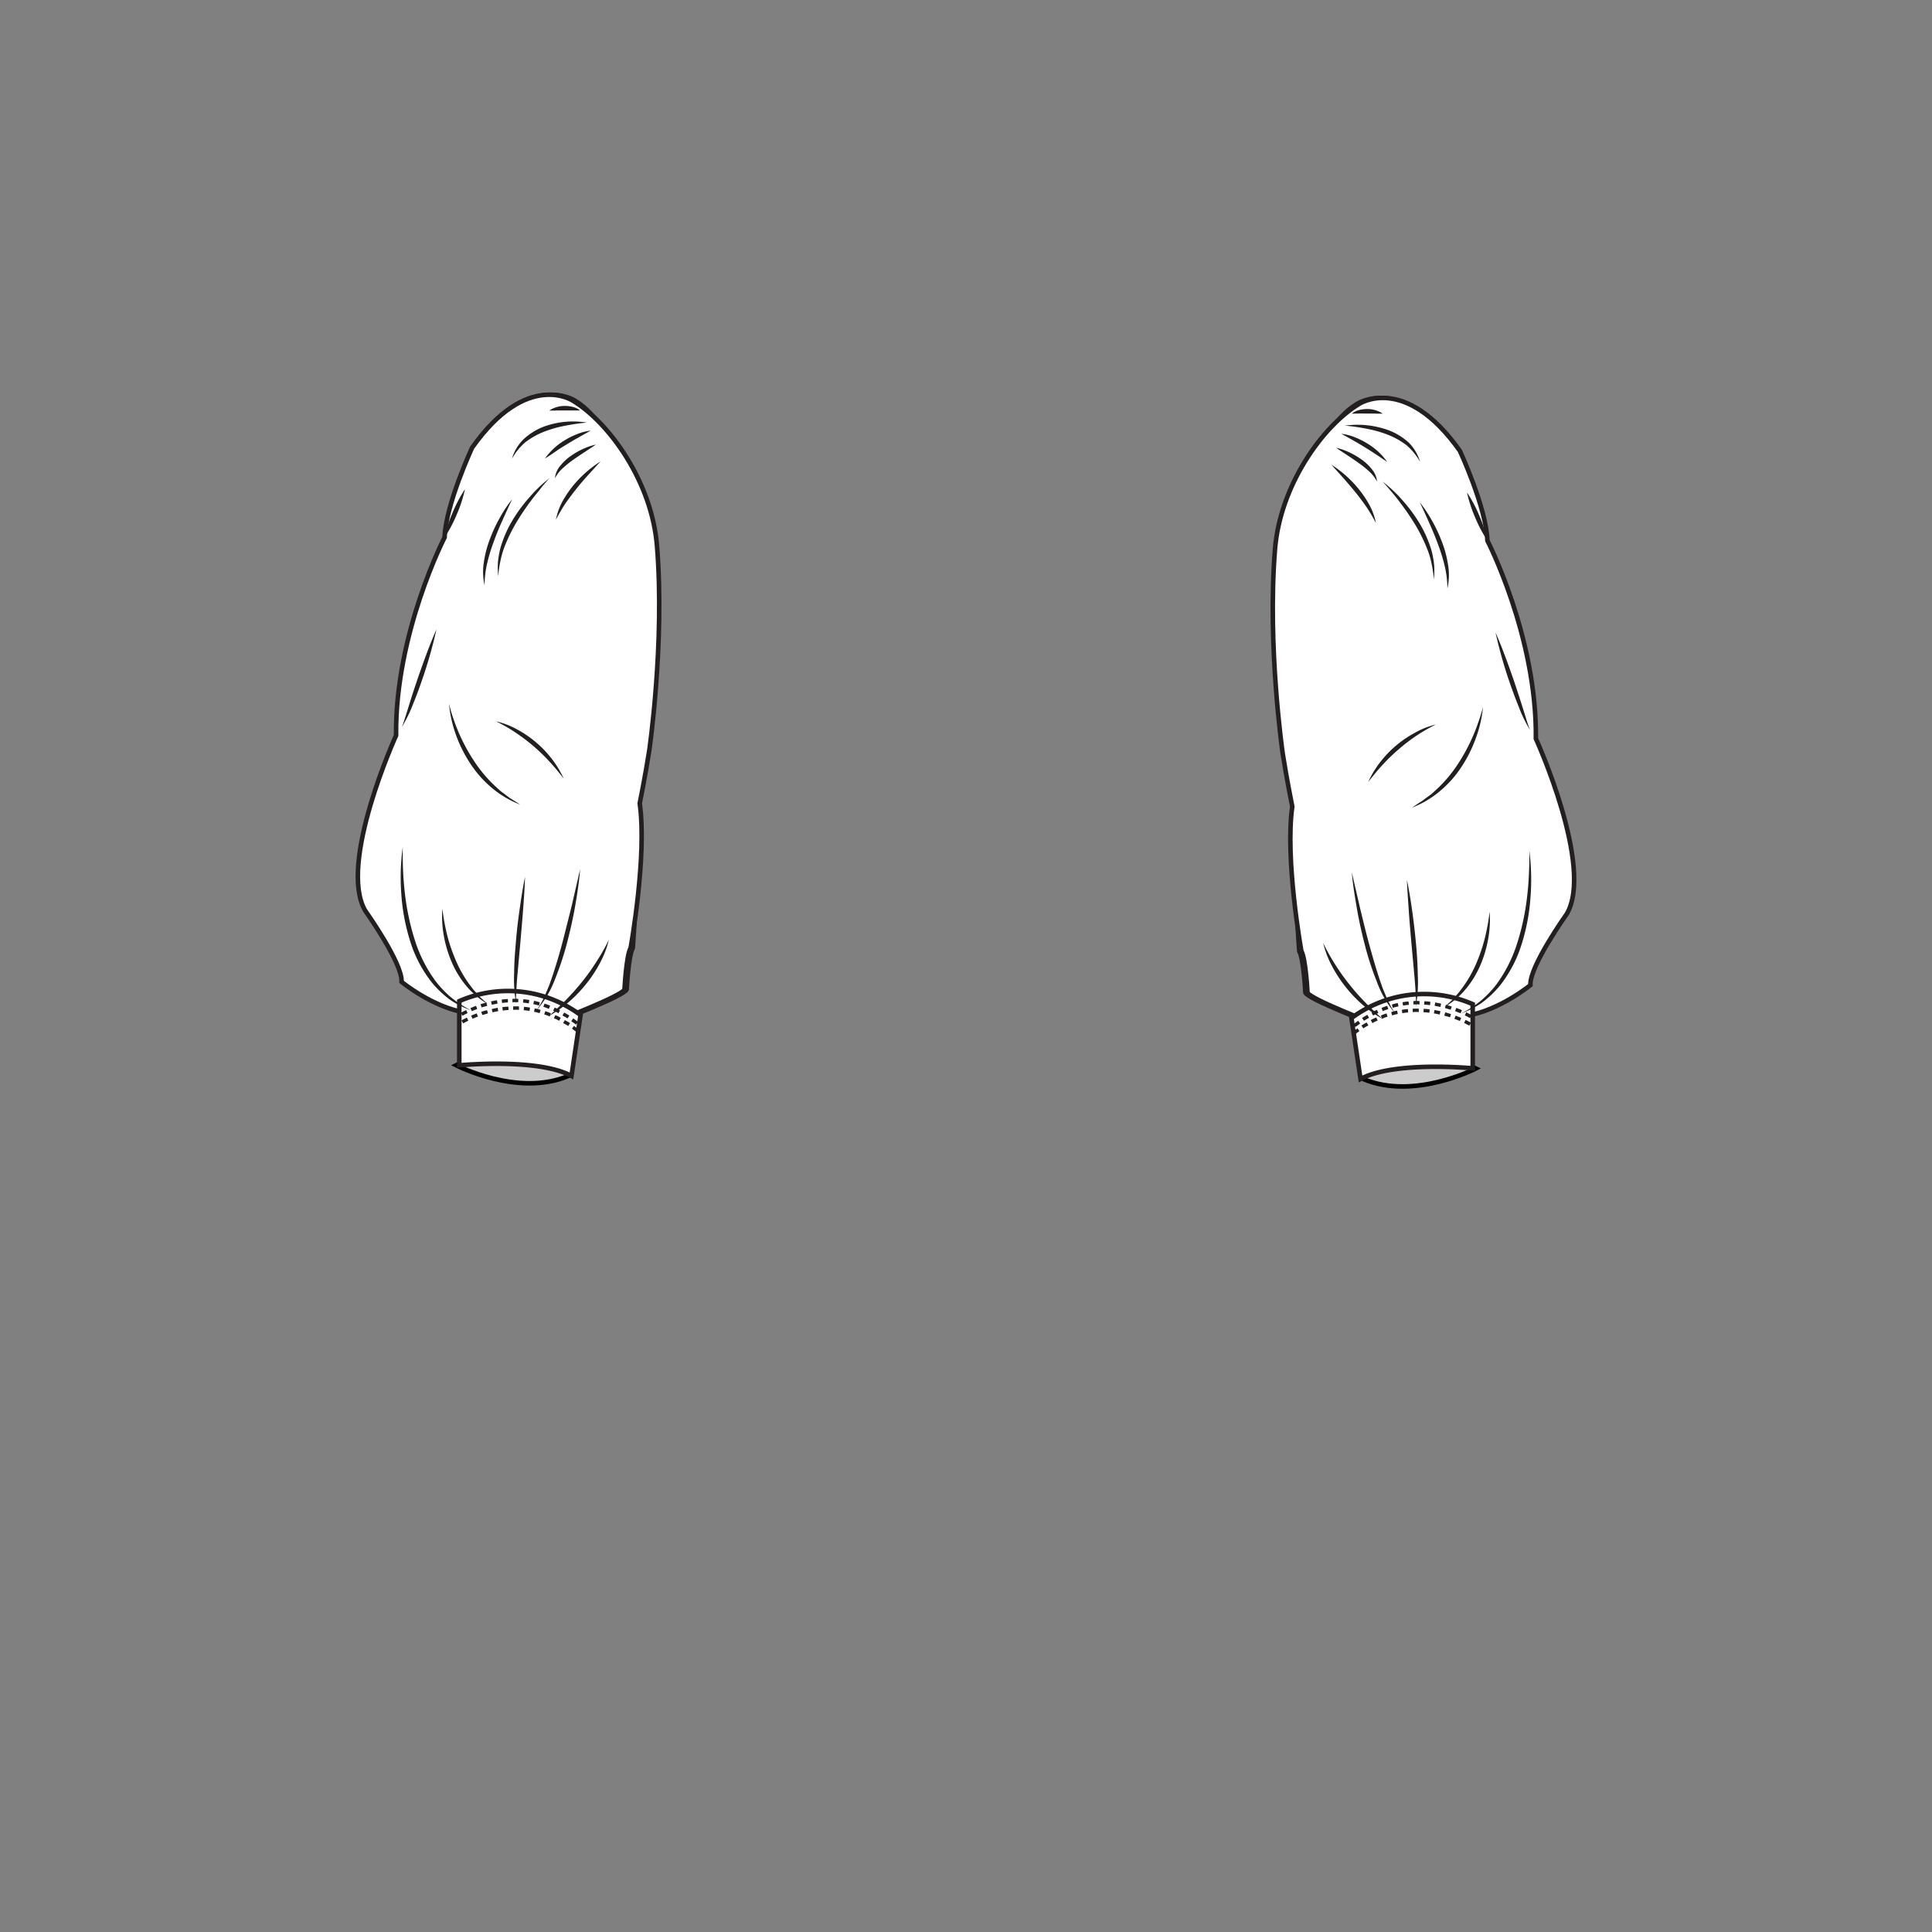 <svg id="sleevef" xmlns="http://www.w3.org/2000/svg" viewBox="0 0 425.2 425.2">
    <rect x="0" y="0" width="425.2" height="425.2" fill="#808080" stroke="none"/>
    <g id="sleevef" data-name="Layer 2">
        <path id="sleevef" d="M298.63,88.91s10.06-6.8,22.19,10.31c0,0,5.82,12.53,6.06,19.76,0,0,10.92,21.15,10.68,43.58,0,0,12.85,28.22,6.79,38.58,0,0-8.25,11.56-8,15.66,0,0-6.73,5.54-14,6.74,0,0-10.46-4.82-19.92,1.93,0,0-14.52-5.54-15.14-7,0,0-.38-7.47-1.35-9.15,0,0-1.65-20.2,0-31.81,0,0,2.76-6.09,1.89-11.7C287.78,165.82,278.36,101.14,298.63,88.91Z" style="fill:none;stroke:#231f20;stroke-miterlimit:10" />
        <path id="Profondeur" d="M300.11,237.5c11.13,4.69,24.69-2.34,24.69-2.34l-10.42-5.08L298.72,232Z" style="fill:#ccc;stroke:#000;stroke-miterlimit:10" />
        <path d="M299.1,88.91s10.06-6.8,22.19,10.31c0,0,5.82,12.53,6.06,19.76,0,0,10.92,21.15,10.67,43.58,0,0,12.86,28.22,6.8,38.58,0,0-8.25,11.56-8,15.66,0,0-6.73,5.54-14,6.74,0,0-10.46-4.82-19.92,1.93,0,0-14.52-5.54-15.14-7,0,0-.38-7.47-1.35-9.15,0,0-3.65-20.2-2-31.81,0,0-1.24-6.09-2.11-11.7,0,0-3.42-23.49-1.7-44.84C281.68,106.91,291.05,93.77,299.1,88.91Z" style="fill:#fff;stroke:#231f20;stroke-miterlimit:10" />
        <path d="M324.12,221v14.12s-17.27-1.67-24.69,2.35l-2-13.4A26.77,26.77,0,0,1,324.12,221Z" style="fill:#fff;stroke:#231f20;stroke-miterlimit:10" />
        <path d="M326.17,221a20.11,20.11,0,0,0-1.95-1.07c-.62-.31-1.25-.58-1.87-.83s-1.28-.46-1.91-.69l-2-.56-1.78,7.28,1.44.42c.47.17,1,.31,1.42.51s.92.38,1.36.6.92.48,1.14.62Z" style="fill:none" />
        <path d="M319.27,222.22l.23-.71c-.42-.14-.85-.25-1.28-.37l-.2.72C318.44,222,318.86,222.09,319.27,222.22Z" style="fill:#231f20;fill-rule:evenodd" />
        <path d="M321.45,223l.3-.68c-.42-.17-.82-.36-1.25-.5l-.26.7C320.66,222.7,321.05,222.89,321.45,223Z" style="fill:#231f20;fill-rule:evenodd" />
        <path d="M323.53,224.07l.37-.65c-.4-.22-.79-.44-1.2-.63l-.32.68C322.77,223.65,323.15,223.86,323.53,224.07Z" style="fill:#231f20;fill-rule:evenodd" />
        <path d="M318.48,217.82a26.22,26.22,0,0,0-8.16-.71l.51,7.48a18.88,18.88,0,0,1,5.87.51Z" style="fill:none" />
        <path d="M312.41,221.07v-.75a7.49,7.49,0,0,0-1.34,0l0,.75A7,7,0,0,1,312.41,221.07Z" style="fill:#231f20;fill-rule:evenodd" />
        <path d="M314.72,221.23l.09-.75a11.73,11.73,0,0,0-1.33-.12l-.05.74A11.05,11.05,0,0,1,314.72,221.23Z" style="fill:#231f20;fill-rule:evenodd" />
        <polygon points="317.01 221.61 317.17 220.88 315.86 220.62 315.74 221.35 317.01 221.61" style="fill:#231f20;fill-rule:evenodd" />
        <path d="M310.32,217.11a24.14,24.14,0,0,0-8,1.92l2.9,6.92a16.76,16.76,0,0,1,5.64-1.36Z" style="fill:none" />
        <path d="M305.54,222.09l-.24-.72a9.42,9.42,0,0,0-1.25.47l.27.7A7.42,7.42,0,0,1,305.54,222.09Z" style="fill:#231f20;fill-rule:evenodd" />
        <path d="M307.78,221.49l-.15-.73a9.49,9.49,0,0,0-1.3.32l.19.73A9.3,9.3,0,0,1,307.78,221.49Z" style="fill:#231f20;fill-rule:evenodd" />
        <path d="M310.07,221.15l-.07-.75a11.81,11.81,0,0,0-1.33.18l.12.74A9,9,0,0,1,310.07,221.15Z" style="fill:#231f20;fill-rule:evenodd" />
        <path d="M302.29,219a25.61,25.61,0,0,0-3.65,1.87c-1.17.69-2.2,1.54-3.3,2.32l4.74,5.81c.84-.57,1.62-1.24,2.48-1.74a18.6,18.6,0,0,1,2.63-1.34Z" style="fill:none" />
        <polygon points="299.35 225.26 298.91 224.65 297.83 225.44 298.3 226.03 299.35 225.26" style="fill:#231f20;fill-rule:evenodd" />
        <path d="M301.3,224l-.37-.65c-.39.23-.79.43-1.16.68l.41.62C300.54,224.41,300.93,224.22,301.3,224Z" style="fill:#231f20;fill-rule:evenodd" />
        <polygon points="303.36 222.94 303.05 222.25 302.43 222.51 301.85 222.84 302.19 223.5 302.76 223.19 303.36 222.94" style="fill:#231f20;fill-rule:evenodd" />
        <path d="M326,222.64a21.5,21.5,0,0,0-2-1.08c-.62-.3-1.24-.57-1.87-.82s-1.27-.47-1.91-.7l-1.95-.55-1.79,7.28,1.45.41c.47.18.95.32,1.41.52s.92.38,1.36.6.93.48,1.15.61Z" style="fill:none" />
        <path d="M319.12,223.89l.23-.71c-.42-.14-.86-.25-1.29-.38l-.19.73C318.29,223.65,318.71,223.75,319.12,223.89Z" style="fill:#231f20;fill-rule:evenodd" />
        <path d="M321.29,224.71l.3-.69c-.41-.16-.82-.35-1.24-.49l-.26.7C320.5,224.36,320.89,224.55,321.29,224.71Z" style="fill:#231f20;fill-rule:evenodd" />
        <path d="M323.37,225.73l.37-.65c-.39-.21-.78-.43-1.19-.62l-.33.68C322.62,225.32,323,225.53,323.37,225.73Z" style="fill:#231f20;fill-rule:evenodd" />
        <path d="M318.33,219.49a26.22,26.22,0,0,0-8.16-.71l.51,7.48a18.79,18.79,0,0,1,5.86.51Z" style="fill:none" />
        <path d="M312.25,222.73V222a8.44,8.44,0,0,0-1.33,0l0,.75A7.94,7.94,0,0,1,312.25,222.73Z" style="fill:#231f20;fill-rule:evenodd" />
        <path d="M314.57,222.9l.09-.75a11.74,11.74,0,0,0-1.33-.13l-.05.75A9.4,9.4,0,0,1,314.57,222.9Z" style="fill:#231f20;fill-rule:evenodd" />
        <polygon points="316.86 223.28 317.02 222.55 315.71 222.28 315.58 223.02 316.86 223.28" style="fill:#231f20;fill-rule:evenodd" />
        <path d="M310.17,218.78a23.84,23.84,0,0,0-8,1.92l2.9,6.92a16.47,16.47,0,0,1,5.64-1.36Z" style="fill:none" />
        <path d="M305.38,223.76l-.23-.72a8.92,8.92,0,0,0-1.25.47l.27.7A6.79,6.79,0,0,1,305.38,223.76Z" style="fill:#231f20;fill-rule:evenodd" />
        <path d="M307.63,223.16l-.16-.74a9.76,9.76,0,0,0-1.29.33l.19.72A10.53,10.53,0,0,1,307.63,223.16Z" style="fill:#231f20;fill-rule:evenodd" />
        <path d="M309.91,222.82l-.06-.75a11.81,11.81,0,0,0-1.33.18l.11.74A9.36,9.36,0,0,1,309.91,222.82Z" style="fill:#231f20;fill-rule:evenodd" />
        <path d="M302.14,220.7a26.08,26.08,0,0,0-3.65,1.86c-1.17.7-2.21,1.55-3.3,2.33l4.74,5.81c.83-.57,1.62-1.24,2.47-1.74a18.2,18.2,0,0,1,2.64-1.34Z" style="fill:none" />
        <polygon points="299.19 226.93 298.76 226.32 297.68 227.1 298.14 227.69 299.19 226.93" style="fill:#231f20;fill-rule:evenodd" />
        <path d="M301.15,225.67l-.38-.65c-.38.23-.78.42-1.15.67l.41.63C300.38,226.08,300.78,225.89,301.15,225.67Z" style="fill:#231f20;fill-rule:evenodd" />
        <polygon points="303.2 224.61 302.9 223.92 302.28 224.18 301.69 224.5 302.04 225.17 302.61 224.85 303.2 224.61" style="fill:#231f20;fill-rule:evenodd" />
        <path d="M336.57,187.16a49.43,49.43,0,0,1,.26,10.39,44,44,0,0,1-1.95,10.27,28,28,0,0,1-4.9,9.25,22.84,22.84,0,0,1-3.82,3.6,20.71,20.71,0,0,1-4.62,2.4,23.47,23.47,0,0,0,4.32-2.79,23.18,23.18,0,0,0,3.52-3.69,31,31,0,0,0,4.55-9.08,53.3,53.3,0,0,0,2.14-10c.21-1.7.34-3.42.42-5.14S336.61,188.89,336.57,187.16Z" style="fill:#231f20" />
        <path d="M327.84,200.65a23.25,23.25,0,0,1-.33,6.06,26,26,0,0,1-1.76,5.83,21.12,21.12,0,0,1-3.22,5.2,17.72,17.72,0,0,1-4.64,3.91c.36-.35.73-.7,1.1-1l.54-.51.5-.56,1-1.11.89-1.18a26.76,26.76,0,0,0,2.92-5.12,36.26,36.26,0,0,0,1.92-5.6A44,44,0,0,0,327.84,200.65Z" style="fill:#231f20" />
        <path d="M309.64,193.67c.49,2.3.85,4.61,1.18,6.94s.59,4.65.81,7,.37,4.68.4,7a29.57,29.57,0,0,1-.45,7,22.73,22.73,0,0,0-.05-3.5c-.06-1.16-.16-2.32-.26-3.49l-.64-7c-.19-2.33-.42-4.66-.57-7S309.72,196,309.64,193.67Z" style="fill:#231f20" />
        <path d="M297.51,192l1.85,8c.65,2.65,1.28,5.3,2,7.92s1.47,5.24,2.33,7.82c.23.63.44,1.28.68,1.91l.78,1.88c.28.62.59,1.22.89,1.83s.72,1.15,1.07,1.74A22.74,22.74,0,0,1,303,216a64,64,0,0,1-2.57-7.83c-.69-2.66-1.3-5.33-1.76-8S297.73,194.71,297.51,192Z" style="fill:#231f20" />
        <path d="M291.21,207.53a44.57,44.57,0,0,0,2.61,4.69,48.66,48.66,0,0,0,3.08,4.34,47.71,47.71,0,0,0,3.52,4c1.23,1.29,2.55,2.49,3.89,3.71a26.32,26.32,0,0,1-4.43-3.14,29.72,29.72,0,0,1-6.74-8.53A20.89,20.89,0,0,1,291.21,207.53Z" style="fill:#231f20" />
        <path d="M329.14,139.21c1.54,3.49,2.82,7.07,4.06,10.65.6,1.8,1.2,3.6,1.77,5.41l.85,2.71a27.48,27.48,0,0,0,.92,2.69,29.39,29.39,0,0,1-2.5-5.14c-.72-1.76-1.37-3.55-2-5.35A100.25,100.25,0,0,1,329.14,139.21Z" style="fill:#231f20" />
        <path d="M326.38,155.6a26.92,26.92,0,0,1-1.59,6.9,29.4,29.4,0,0,1-3.2,6.36,23.93,23.93,0,0,1-4.77,5.32,21.64,21.64,0,0,1-6.11,3.59c.5-.33,1-.65,1.49-1l.74-.46c.24-.17.47-.36.7-.54l1.39-1,1.28-1.18a29.65,29.65,0,0,0,4.45-5.29,39.87,39.87,0,0,0,3.32-6.09c.47-1.07.9-2.15,1.27-3.26A34.38,34.38,0,0,0,326.38,155.6Z" style="fill:#231f20" />
        <path d="M316,159.45a38.26,38.26,0,0,0-4.27,2.47,37.41,37.41,0,0,0-3.91,3,36.2,36.2,0,0,0-3.51,3.39c-1.13,1.19-2.14,2.48-3.19,3.78a21.86,21.86,0,0,1,2.59-4.29,23.48,23.48,0,0,1,3.47-3.65,23.09,23.09,0,0,1,4.15-2.84A17.6,17.6,0,0,1,316,159.45Z" style="fill:#231f20" />
        <path d="M322.86,108.37a30.54,30.54,0,0,1,2.71,5.11,29.45,29.45,0,0,1,1.78,5.5,29.77,29.77,0,0,1-2.7-5.11A29.24,29.24,0,0,1,322.86,108.37Z" style="fill:#231f20" />
        <path d="M312.46,110.54a30.05,30.05,0,0,1,2.81,4.25,32.5,32.5,0,0,1,2.14,4.64,24.15,24.15,0,0,1,1.3,5,13.45,13.45,0,0,1-.16,5.1,21.59,21.59,0,0,0-.61-5,38.45,38.45,0,0,0-1.47-4.76c-.56-1.57-1.22-3.1-1.9-4.64S313.2,112.07,312.46,110.54Z" style="fill:#231f20" />
        <path d="M304.31,106a31,31,0,0,1,4.55,4.33,33.41,33.41,0,0,1,3.71,5.1,26.11,26.11,0,0,1,2.51,5.82,20.71,20.71,0,0,1,.55,3.13,15.67,15.67,0,0,1-.07,3.14,21.12,21.12,0,0,0-.42-3.08,19,19,0,0,0-.8-3,36.08,36.08,0,0,0-2.63-5.55,54.59,54.59,0,0,0-3.45-5.12c-.61-.84-1.26-1.65-1.93-2.44S305,106.75,304.31,106Z" style="fill:#231f20" />
        <path d="M297.51,91.05a4.06,4.06,0,0,1,1.62-.81,7.11,7.11,0,0,1,1.78-.22,6.23,6.23,0,0,1,3.4,1,17.1,17.1,0,0,1-1.75,0l-1.66,0C299.79,91,298.72,91,297.51,91.05Z" style="fill:#231f20" />
        <path d="M296,93.67a20.14,20.14,0,0,1,9.75,1.07,14,14,0,0,1,4.26,2.64,9.86,9.86,0,0,1,2.52,4.25,13.75,13.75,0,0,0-3-3.66,16.92,16.92,0,0,0-4.11-2.3,26.38,26.38,0,0,0-4.58-1.3A44.74,44.74,0,0,0,296,93.67Z" style="fill:#231f20" />
        <path d="M295.21,95.47a11.38,11.38,0,0,1,2.93.75,17.5,17.5,0,0,1,2.71,1.34,14.37,14.37,0,0,1,4.43,4.07c-.87-.54-1.66-1.12-2.48-1.65s-1.64-1.07-2.47-1.57C298.67,97.38,297,96.46,295.21,95.47Z" style="fill:#231f20" />
        <path d="M294.06,98.55a13.41,13.41,0,0,1,2.88,1,16.61,16.61,0,0,1,2.64,1.53,10.66,10.66,0,0,1,2.26,2.09,5,5,0,0,1,1.23,2.82,8.16,8.16,0,0,0-1.8-2.29,21,21,0,0,0-2.27-1.81C297.41,100.72,295.73,99.71,294.06,98.55Z" style="fill:#231f20" />
        <path d="M293,102.26a25.29,25.29,0,0,1,6.13,5.5,22.84,22.84,0,0,1,2.3,3.46,13.78,13.78,0,0,1,1.39,3.9,36.53,36.53,0,0,0-2.06-3.5c-.77-1.11-1.56-2.19-2.41-3.23s-1.73-2.07-2.62-3.09Z" style="fill:#231f20" />
        <path d="M126.57,88.2s-10.06-6.79-22.19,10.32c0,0-5.82,12.52-6.07,19.75,0,0-10.91,21.15-10.67,43.59,0,0-12.86,28.21-6.79,38.57,0,0,8.25,11.57,8,15.66,0,0,6.74,5.55,14,6.75,0,0,10.46-4.82,19.92,1.93,0,0,14.53-5.54,15.15-7,0,0,.38-7.47,1.35-9.15,0,0,1.64-20.2,0-31.81,0,0-2.76-6.09-1.89-11.7C137.42,165.12,146.83,100.43,126.57,88.2Z" style="fill:none;stroke:#231f20;stroke-miterlimit:10" />
        <path id="Profondeur-2" data-name="Profondeur" d="M125.09,236.8c-11.13,4.69-24.69-2.35-24.69-2.35l10.42-5.07,15.66,1.86Z" style="fill:#ccc;stroke:#000;stroke-miterlimit:10" />
        <path d="M126.1,88.2S116,81.41,103.91,98.52c0,0-5.82,12.52-6.06,19.75,0,0-10.92,21.15-10.68,43.59,0,0-12.85,28.21-6.79,38.57,0,0,8.25,11.57,8,15.66,0,0,6.73,5.55,14,6.75,0,0,10.46-4.82,19.92,1.93,0,0,14.52-5.54,15.14-7,0,0,.38-7.47,1.35-9.15,0,0,3.65-20.2,2-31.81,0,0,1.24-6.09,2.11-11.7,0,0,3.42-23.5,1.7-44.85C143.52,106.2,134.15,93.06,126.1,88.2Z" style="fill:#fff;stroke:#231f20;stroke-miterlimit:10" />
        <path d="M101.08,220.33v14.13s17.27-1.68,24.69,2.34l2-13.4A26.78,26.78,0,0,0,101.08,220.33Z" style="fill:#fff;stroke:#231f20;stroke-miterlimit:10" />
        <path d="M103.13,226.54c.23-.13.73-.42,1.15-.61s.9-.42,1.36-.6,1-.34,1.41-.52l1.45-.41-1.79-7.28-1.95.55c-.64.23-1.28.43-1.91.7s-1.25.52-1.87.82a20.4,20.4,0,0,0-2,1.08Z" style="fill:none" />
        <path d="M105.76,221l.23.71c.41-.13.83-.23,1.24-.35l-.2-.73C106.61,220.77,106.18,220.87,105.76,221Z" style="fill:#231f20;fill-rule:evenodd" />
        <path d="M103.54,221.85l.29.69c.4-.16.79-.34,1.2-.48l-.26-.7C104.35,221.5,104,221.69,103.54,221.85Z" style="fill:#231f20;fill-rule:evenodd" />
        <path d="M101.41,222.9l.37.65c.37-.2.74-.41,1.13-.59l-.32-.67C102.18,222.47,101.8,222.69,101.41,222.9Z" style="fill:#231f20;fill-rule:evenodd" />
        <path d="M108.5,224.4a18.85,18.85,0,0,1,5.87-.51l.5-7.48a26.22,26.22,0,0,0-8.16.71Z" style="fill:none" />
        <path d="M112.78,219.83l0,.75a9.14,9.14,0,0,1,1.28,0l0-.75A9.82,9.82,0,0,0,112.78,219.83Z" style="fill:#231f20;fill-rule:evenodd" />
        <path d="M110.41,220l.09.74a10.87,10.87,0,0,1,1.28-.12l0-.75A9.83,9.83,0,0,0,110.41,220Z" style="fill:#231f20;fill-rule:evenodd" />
        <polygon points="108.07 220.39 108.24 221.12 109.5 220.87 109.37 220.13 108.07 220.39" style="fill:#231f20;fill-rule:evenodd" />
        <path d="M114.37,223.89a16.4,16.4,0,0,1,5.63,1.35l2.91-6.91a24,24,0,0,0-8-1.92Z" style="fill:none" />
        <path d="M119.83,220.88l-.24.71a8.8,8.8,0,0,1,1.21.45l.27-.7A8,8,0,0,0,119.83,220.88Z" style="fill:#231f20;fill-rule:evenodd" />
        <path d="M117.53,220.27l-.16.73a10.86,10.86,0,0,1,1.25.31l.19-.72A9.58,9.58,0,0,0,117.53,220.27Z" style="fill:#231f20;fill-rule:evenodd" />
        <path d="M115.18,219.92l-.07.74a10.76,10.76,0,0,1,1.27.17l.11-.74A9.58,9.58,0,0,0,115.18,219.92Z" style="fill:#231f20;fill-rule:evenodd" />
        <path d="M120,225.24a18.25,18.25,0,0,1,2.64,1.35c.86.5,1.64,1.17,2.48,1.73l4.74-5.8c-1.1-.78-2.13-1.64-3.3-2.33a26.64,26.64,0,0,0-3.65-1.86Z" style="fill:none" />
        <polygon points="126.16 224.12 125.72 224.74 126.77 225.49 127.23 224.9 126.16 224.12" style="fill:#231f20;fill-rule:evenodd" />
        <path d="M124.16,222.84l-.37.65c.37.22.76.4,1.11.64l.41-.62C124.94,223.26,124.54,223.06,124.16,222.84Z" style="fill:#231f20;fill-rule:evenodd" />
        <polygon points="122.06 221.75 121.75 222.43 122.34 222.68 122.91 222.99 123.25 222.33 122.67 222 122.06 221.75" style="fill:#231f20;fill-rule:evenodd" />
        <path d="M103.29,228.21c.22-.13.73-.42,1.14-.62s.9-.41,1.37-.6.94-.33,1.41-.51l1.44-.41-1.78-7.28-2,.55c-.63.23-1.28.43-1.9.69s-1.26.52-1.87.83a19.31,19.31,0,0,0-2,1.08Z" style="fill:none" />
        <path d="M105.92,222.68l.23.71c.4-.13.82-.23,1.23-.36l-.19-.72C106.76,222.43,106.34,222.54,105.92,222.68Z" style="fill:#231f20;fill-rule:evenodd" />
        <path d="M103.69,223.52l.3.69c.4-.16.78-.35,1.19-.48l-.26-.7C104.5,223.16,104.1,223.36,103.69,223.52Z" style="fill:#231f20;fill-rule:evenodd" />
        <path d="M101.56,224.57l.37.65c.38-.2.75-.41,1.14-.59l-.33-.68C102.34,224.14,102,224.35,101.56,224.57Z" style="fill:#231f20;fill-rule:evenodd" />
        <path d="M108.65,226.07a18.88,18.88,0,0,1,5.87-.51l.51-7.48a25.93,25.93,0,0,0-8.16.71Z" style="fill:none" />
        <path d="M112.94,221.5v.75a9.12,9.12,0,0,1,1.28,0l0-.75A9.69,9.69,0,0,0,112.94,221.5Z" style="fill:#231f20;fill-rule:evenodd" />
        <path d="M110.56,221.66l.09.75a9.23,9.23,0,0,1,1.28-.12l-.05-.75A11.77,11.77,0,0,0,110.56,221.66Z" style="fill:#231f20;fill-rule:evenodd" />
        <polygon points="108.23 222.06 108.39 222.79 109.65 222.53 109.53 221.79 108.23 222.06" style="fill:#231f20;fill-rule:evenodd" />
        <path d="M114.52,225.56a16.51,16.51,0,0,1,5.64,1.35l2.9-6.91a23.9,23.9,0,0,0-8-1.92Z" style="fill:none" />
        <path d="M120,222.55l-.23.71a7.56,7.56,0,0,1,1.2.45l.27-.7A8,8,0,0,0,120,222.55Z" style="fill:#231f20;fill-rule:evenodd" />
        <path d="M117.68,221.93l-.15.74a10.7,10.7,0,0,1,1.24.31l.2-.72A9.76,9.76,0,0,0,117.68,221.93Z" style="fill:#231f20;fill-rule:evenodd" />
        <path d="M115.33,221.59l-.07.74a10.76,10.76,0,0,1,1.27.17l.12-.74A9.72,9.72,0,0,0,115.33,221.59Z" style="fill:#231f20;fill-rule:evenodd" />
        <path d="M120.16,226.91a17.67,17.67,0,0,1,2.63,1.35c.86.5,1.64,1.17,2.48,1.73l4.74-5.81c-1.1-.77-2.13-1.63-3.3-2.32a26.64,26.64,0,0,0-3.65-1.86Z" style="fill:none" />
        <polygon points="126.31 225.79 125.88 226.4 126.92 227.16 127.38 226.57 126.31 225.79" style="fill:#231f20;fill-rule:evenodd" />
        <path d="M124.31,224.51l-.37.65c.37.21.76.4,1.11.64l.41-.63C125.1,224.93,124.7,224.73,124.31,224.51Z" style="fill:#231f20;fill-rule:evenodd" />
        <polygon points="122.21 223.42 121.9 224.1 122.5 224.35 123.06 224.66 123.4 224 122.82 223.67 122.21 223.42" style="fill:#231f20;fill-rule:evenodd" />
        <path d="M88.63,186.46c0,1.73,0,3.45.08,5.17s.21,3.44.42,5.15a54,54,0,0,0,2.13,10,30.8,30.8,0,0,0,4.56,9.09,22.74,22.74,0,0,0,3.52,3.69,23.47,23.47,0,0,0,4.32,2.79A20.5,20.5,0,0,1,99,220a23,23,0,0,1-3.83-3.61,28,28,0,0,1-4.9-9.25,44.37,44.37,0,0,1-1.94-10.26A49.41,49.41,0,0,1,88.63,186.46Z" style="fill:#231f20" />
        <path d="M97.36,200a46.28,46.28,0,0,0,1.08,5.89,36.3,36.3,0,0,0,1.93,5.6,26.71,26.71,0,0,0,2.91,5.12l.9,1.18,1,1.1.49.57.55.5,1.1,1a17.72,17.72,0,0,1-4.64-3.91,21,21,0,0,1-3.22-5.2A26,26,0,0,1,97.69,206,23.2,23.2,0,0,1,97.36,200Z" style="fill:#231f20" />
        <path d="M115.55,193c-.07,2.35-.24,4.69-.41,7s-.38,4.67-.58,7l-.63,7c-.11,1.16-.21,2.33-.26,3.49a24.06,24.06,0,0,0-.06,3.5,30.65,30.65,0,0,1-.45-7c0-2.35.22-4.69.41-7s.47-4.67.81-7S115.07,195.26,115.55,193Z" style="fill:#231f20" />
        <path d="M127.68,191.28c-.22,2.73-.63,5.44-1.1,8.14s-1.08,5.37-1.76,8a65.58,65.58,0,0,1-2.57,7.82,22.62,22.62,0,0,1-4.15,7.1c.36-.59.75-1.15,1.08-1.74s.6-1.22.88-1.83l.79-1.88c.24-.63.45-1.28.68-1.92.85-2.57,1.64-5.17,2.32-7.81s1.34-5.28,2-7.93Z" style="fill:#231f20" />
        <path d="M134,206.82a20.73,20.73,0,0,1-1.94,5.08,28.47,28.47,0,0,1-3,4.58,29.2,29.2,0,0,1-3.76,3.94,26.38,26.38,0,0,1-4.43,3.15c1.33-1.23,2.66-2.43,3.89-3.71a53.27,53.27,0,0,0,3.52-4,47.4,47.4,0,0,0,3.08-4.35A43.59,43.59,0,0,0,134,206.82Z" style="fill:#231f20" />
        <path d="M96.06,138.51a100.93,100.93,0,0,1-3.12,11c-.62,1.8-1.26,3.58-2,5.35a30.12,30.12,0,0,1-2.5,5.14c.37-.88.63-1.79.92-2.69l.85-2.72c.56-1.81,1.16-3.6,1.77-5.4C93.24,145.57,94.51,142,96.06,138.51Z" style="fill:#231f20" />
        <path d="M98.82,154.9a32.58,32.58,0,0,0,1,3.36c.37,1.11.8,2.19,1.26,3.25a39.84,39.84,0,0,0,3.33,6.09,30,30,0,0,0,4.44,5.3l1.28,1.17,1.4,1.05c.23.17.45.36.69.53l.75.46c.49.31,1,.62,1.48.95a21.45,21.45,0,0,1-6.11-3.59,24.09,24.09,0,0,1-4.76-5.31,29.89,29.89,0,0,1-3.21-6.36A27.52,27.52,0,0,1,98.82,154.9Z" style="fill:#231f20" />
        <path d="M109.16,158.75a17.86,17.86,0,0,1,4.68,1.8A24,24,0,0,1,118,163.4a23.48,23.48,0,0,1,3.47,3.65,21.53,21.53,0,0,1,2.58,4.29c-1-1.3-2.06-2.59-3.18-3.79a40.52,40.52,0,0,0-7.42-6.33A36.08,36.08,0,0,0,109.16,158.75Z" style="fill:#231f20" />
        <path d="M102.33,107.67a29.69,29.69,0,0,1-1.78,5.5,29.32,29.32,0,0,1-2.7,5.1,28.64,28.64,0,0,1,1.78-5.49A29.41,29.41,0,0,1,102.33,107.67Z" style="fill:#231f20" />
        <path d="M112.74,109.84c-.74,1.53-1.43,3.06-2.12,4.59s-1.34,3.07-1.9,4.64a39.66,39.66,0,0,0-1.47,4.76,21.58,21.58,0,0,0-.6,5,13.5,13.5,0,0,1-.16-5.11,23.69,23.69,0,0,1,1.3-5,33,33,0,0,1,2.14-4.64A29.12,29.12,0,0,1,112.74,109.84Z" style="fill:#231f20" />
        <path d="M120.89,105.26c-.69.79-1.38,1.56-2,2.38s-1.32,1.6-1.93,2.43a56,56,0,0,0-3.44,5.13,37,37,0,0,0-2.64,5.54,21.69,21.69,0,0,0-.8,3,22.17,22.17,0,0,0-.42,3.08,16.57,16.57,0,0,1-.06-3.15,19.61,19.61,0,0,1,.55-3.12,25.47,25.47,0,0,1,2.51-5.82,33.31,33.31,0,0,1,3.71-5.11A31.57,31.57,0,0,1,120.89,105.26Z" style="fill:#231f20" />
        <path d="M127.68,90.34c-1.2,0-2.27,0-3.38,0l-1.67,0a17,17,0,0,1-1.74,0,6.21,6.21,0,0,1,3.39-1,6.75,6.75,0,0,1,1.79.22A4.07,4.07,0,0,1,127.68,90.34Z" style="fill:#231f20" />
        <path d="M129.16,93a47,47,0,0,0-4.8.7A26.51,26.51,0,0,0,119.77,95a17.16,17.16,0,0,0-4.1,2.29,13.53,13.53,0,0,0-3,3.66,9.82,9.82,0,0,1,2.52-4.24A13.76,13.76,0,0,1,119.41,94a18.79,18.79,0,0,1,4.83-1.15A19.28,19.28,0,0,1,129.16,93Z" style="fill:#231f20" />
        <path d="M130,94.77c-1.76,1-3.46,1.91-5.12,2.94-.84.5-1.65,1-2.47,1.57s-1.62,1.11-2.48,1.64a14.49,14.49,0,0,1,4.43-4.07,16.21,16.21,0,0,1,2.71-1.33A11.38,11.38,0,0,1,130,94.77Z" style="fill:#231f20" />
        <path d="M131.14,97.85c-1.67,1.16-3.36,2.17-4.94,3.31a21,21,0,0,0-2.27,1.82,7.94,7.94,0,0,0-1.8,2.28,5,5,0,0,1,1.23-2.81,11,11,0,0,1,2.26-2.1,16.13,16.13,0,0,1,2.64-1.52A13.22,13.22,0,0,1,131.14,97.85Z" style="fill:#231f20" />
        <path d="M132.17,101.55l-2.73,3c-.9,1-1.78,2-2.63,3.08s-1.64,2.13-2.41,3.23a37.9,37.9,0,0,0-2.05,3.51,14,14,0,0,1,1.38-3.91,24.23,24.23,0,0,1,2.31-3.46A25.49,25.49,0,0,1,132.17,101.55Z" style="fill:#231f20" />
    </g>
</svg>